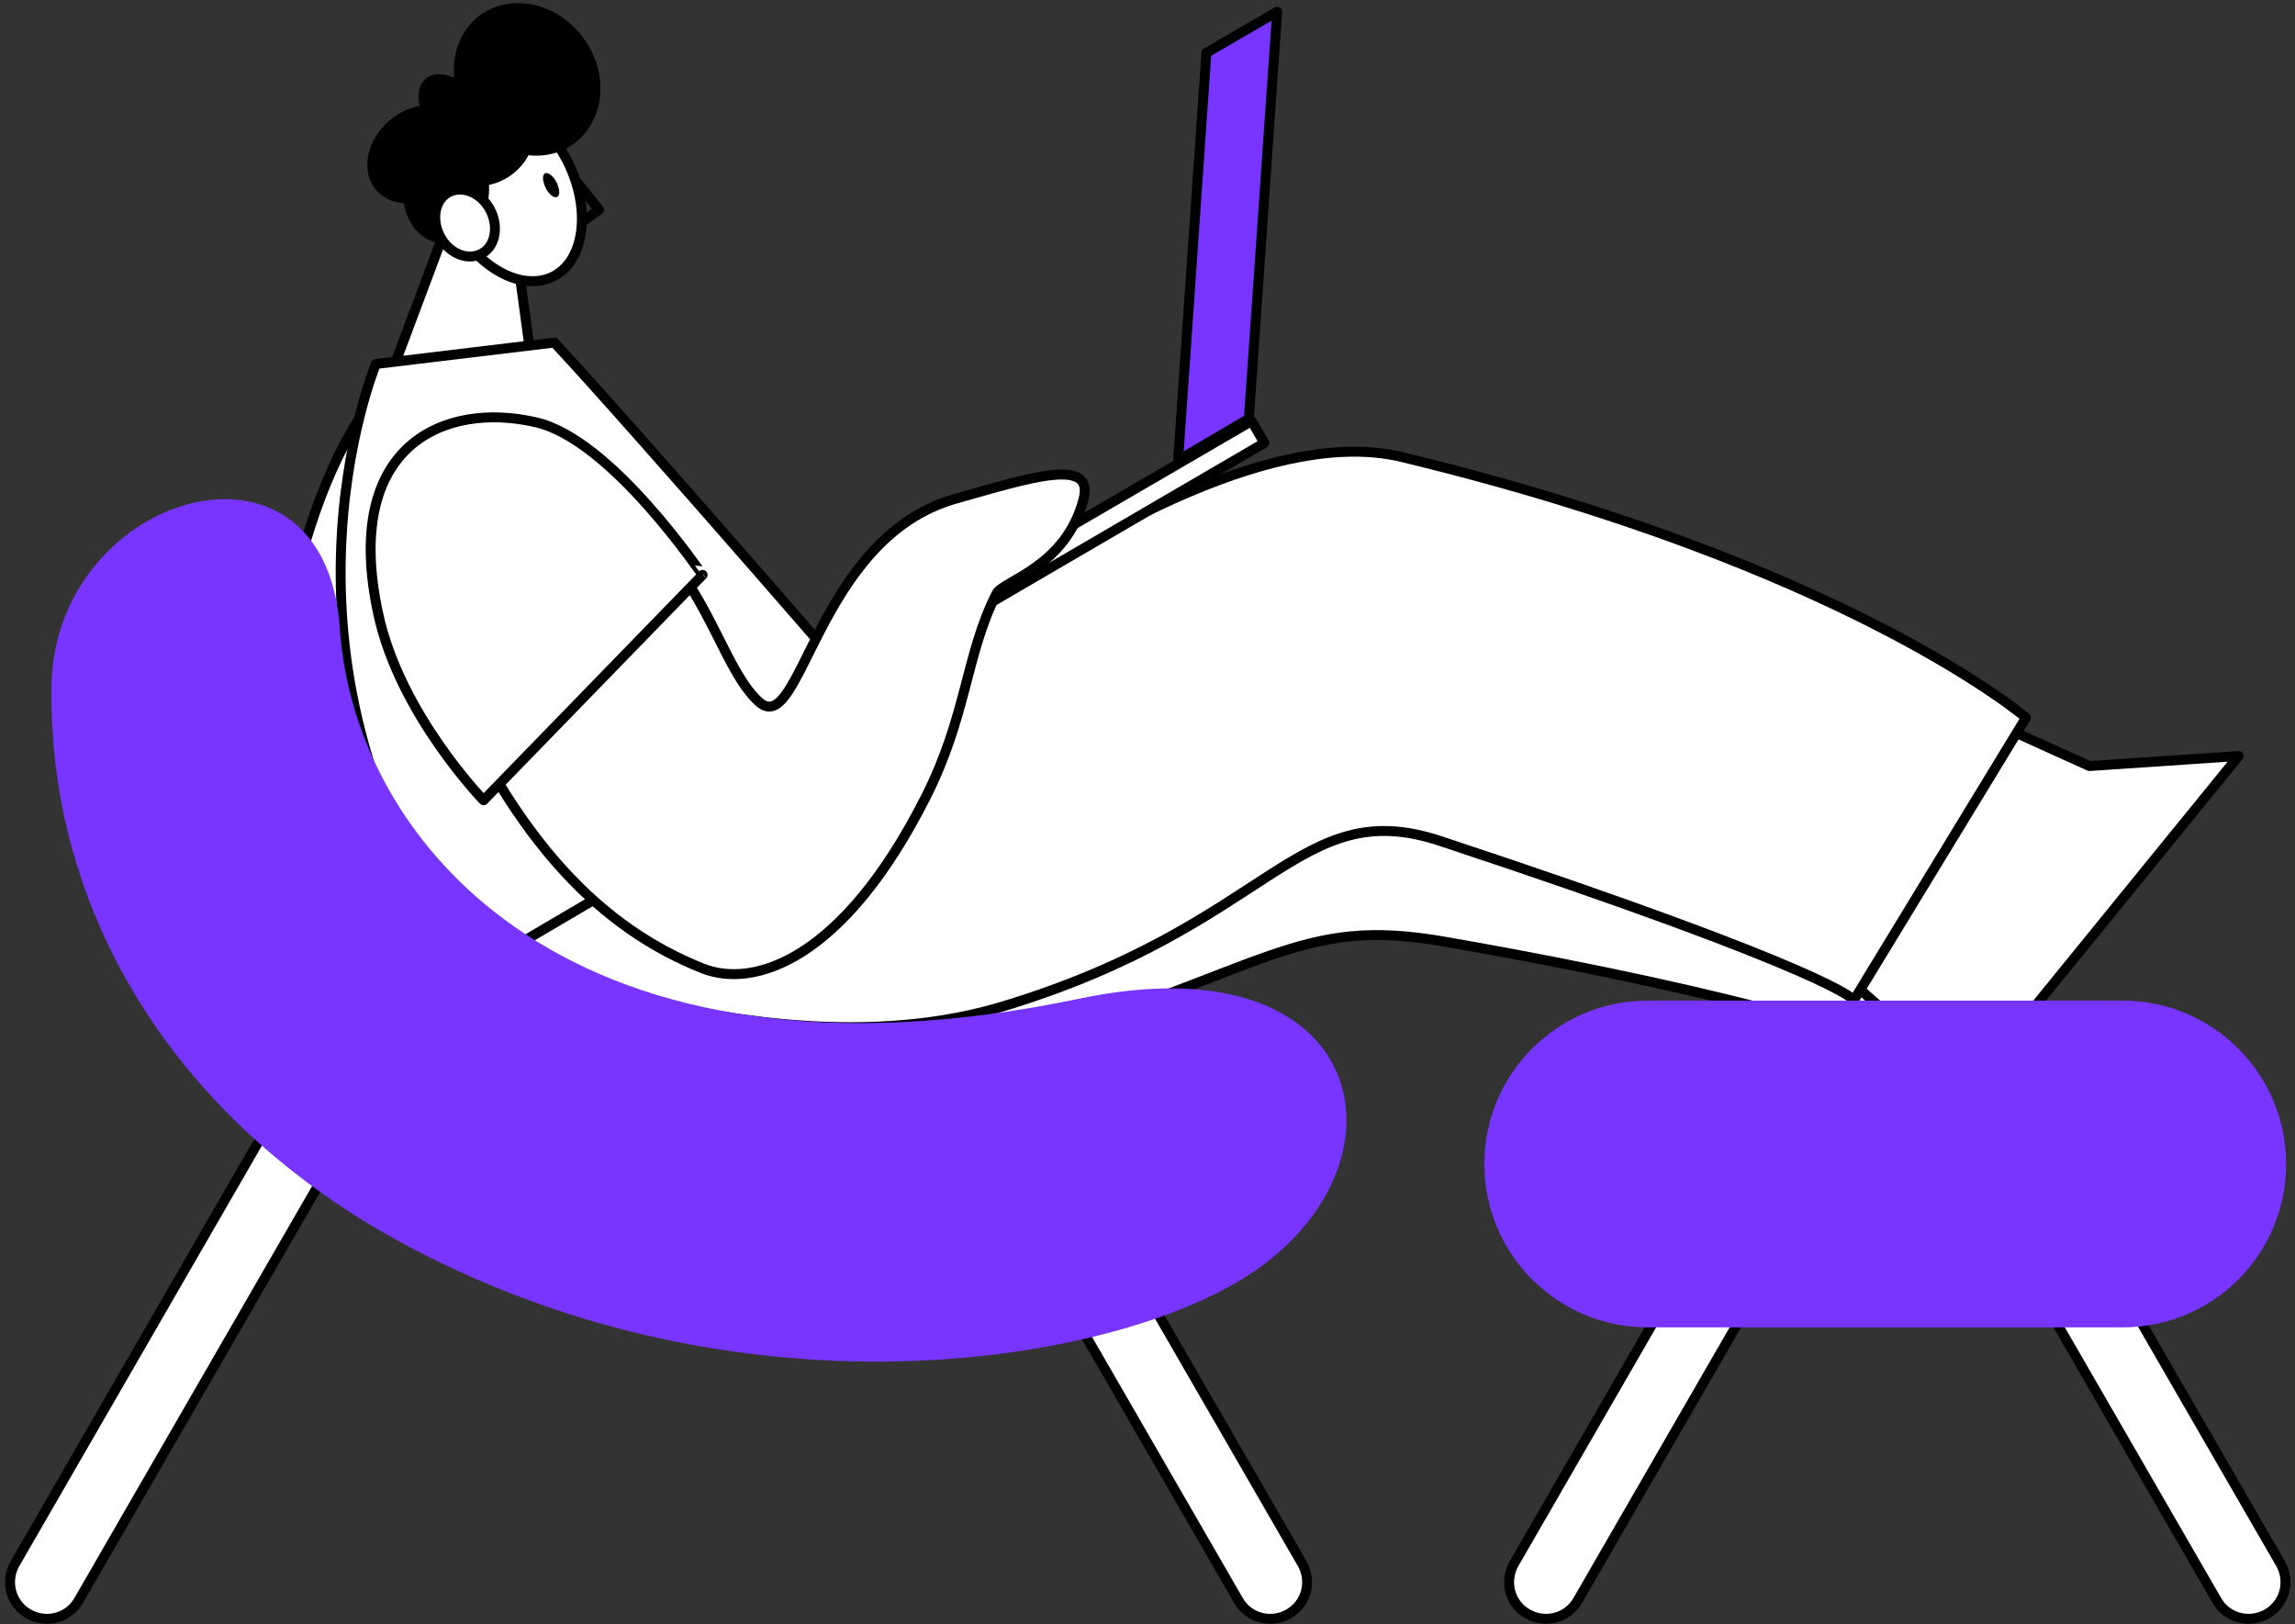 <svg width="301" height="213" viewBox="0 0 301 213" fill="none" xmlns="http://www.w3.org/2000/svg">
<rect x="0" y="0" width="301" height="213" fill="#333333" stroke="none"/>
<path fill-rule="evenodd" clip-rule="evenodd" d="M58.157 30.743L50.556 51.032L69.648 47.022L67.553 31.581L58.157 30.743Z" fill="white" stroke="black" stroke-width="1.3" stroke-linecap="round" stroke-linejoin="round"/>
<path fill-rule="evenodd" clip-rule="evenodd" d="M74.496 22.424L78.566 27.511L75.573 29.666L74.496 22.424Z" stroke="black" stroke-width="1.3" stroke-linecap="round" stroke-linejoin="round"/>
<path fill-rule="evenodd" clip-rule="evenodd" d="M61.149 13.746C65.339 11.651 71.264 14.943 74.436 21.167C77.548 27.391 76.71 34.154 72.581 36.249C68.391 38.344 62.466 35.052 59.294 28.828C56.122 22.603 56.96 15.84 61.149 13.746Z" fill="white" stroke="black" stroke-width="1.3" stroke-linecap="round" stroke-linejoin="round"/>
<path d="M76.531 5.007C79.943 9.676 79.344 15.84 75.275 18.833C71.205 21.825 65.1 20.449 61.748 15.78C58.337 11.112 58.935 4.948 63.005 1.955C67.135 -0.978 73.18 0.399 76.531 5.007Z" fill="black"/>
<path d="M73 23.92C73.419 24.818 73.479 25.656 73.06 25.835C72.641 26.015 71.983 25.476 71.564 24.638C71.145 23.741 71.085 22.903 71.504 22.723C71.863 22.544 72.581 23.082 73 23.92Z" fill="black"/>
<path d="M50.975 15.9C53.968 13.267 58.098 13.027 60.192 15.421C62.287 17.815 61.629 21.885 58.636 24.519C55.644 27.152 51.514 27.391 49.419 24.997C47.265 22.603 47.983 18.534 50.975 15.9Z" fill="black"/>
<path d="M58.396 10.933C61.807 8.539 66.476 9.257 68.87 12.608C71.264 15.96 70.366 20.628 66.954 23.022C63.543 25.416 58.875 24.698 56.481 21.346C54.147 17.995 54.984 13.327 58.396 10.933Z" fill="black"/>
<path d="M55.823 10.334C57.439 8.958 60.551 10.035 62.765 12.668C64.98 15.302 65.518 18.534 63.902 19.91C62.286 21.287 59.174 20.209 56.96 17.576C54.745 14.943 54.207 11.651 55.823 10.334Z" fill="black"/>
<path d="M59.414 18.414C62.466 18.833 64.561 22.184 64.082 25.895C63.603 29.606 60.671 32.299 57.618 31.88C54.566 31.461 52.471 28.11 52.95 24.399C53.429 20.688 56.361 17.995 59.414 18.414Z" fill="black"/>
<path fill-rule="evenodd" clip-rule="evenodd" d="M58.935 25.177C60.791 24.279 63.185 25.357 64.322 27.571C65.459 29.845 64.92 32.419 63.065 33.316C61.21 34.214 58.816 33.197 57.678 30.922C56.541 28.648 57.08 26.075 58.935 25.177Z" fill="white" stroke="black" stroke-width="1.3" stroke-linecap="round" stroke-linejoin="round"/>
<path fill-rule="evenodd" clip-rule="evenodd" d="M63.843 130.274C63.843 130.274 101.488 146.792 131.473 137.755C166.904 127.042 170.077 120.099 189.528 123.51C231.722 130.872 246.984 136.977 246.984 136.977L269.547 99.93C269.547 99.93 242.435 79.82 183.962 65.635C152.002 57.975 90.715 115.91 90.715 115.91L63.843 130.274Z" fill="white" stroke="black" stroke-width="1.3" stroke-linecap="round" stroke-linejoin="round"/>
<path fill-rule="evenodd" clip-rule="evenodd" d="M227.771 115.491L258.355 142.483L293.606 99.151L274.036 100.468L243.213 86.523L227.771 115.491Z" fill="white" stroke="black" stroke-width="1.3" stroke-linecap="round" stroke-linejoin="round"/>
<path fill-rule="evenodd" clip-rule="evenodd" d="M37.39 94.902C37.39 94.902 30.387 123.271 51.694 157.685C58.457 168.637 66.836 165.106 70.846 165.406C74.856 165.705 64.801 95.261 64.801 95.261C64.801 95.261 37.39 95.62 37.39 94.902Z" fill="white" stroke="black" stroke-width="1.3" stroke-linecap="round" stroke-linejoin="round"/>
<path fill-rule="evenodd" clip-rule="evenodd" d="M77.189 65.755C81.439 54.204 59.055 35.77 47.025 55.042C36.372 71.98 35.414 98.733 35.414 98.733C35.414 98.733 57.858 98.254 63.125 92.867C70.367 85.506 72.341 78.922 77.189 65.755Z" fill="white" stroke="black" stroke-width="1.3" stroke-linecap="round" stroke-linejoin="round"/>
<path fill-rule="evenodd" clip-rule="evenodd" d="M63.843 124.528C63.843 124.528 101.488 141.046 131.473 132.009C166.904 121.296 170.136 104.119 188.869 110.284C241.118 127.58 243.153 131.171 243.153 131.171L265.717 94.124C265.717 94.124 242.375 74.074 183.902 59.95C152.062 52.229 90.775 110.164 90.775 110.164L63.843 124.528Z" fill="white" stroke="black" stroke-width="1.3" stroke-linecap="round" stroke-linejoin="round"/>
<path fill-rule="evenodd" clip-rule="evenodd" d="M167.503 1.536L158.226 6.923L154.516 60.369L163.792 54.922L167.503 1.536Z" fill="#7835FF" stroke="black" stroke-width="1.3" stroke-linecap="round" stroke-linejoin="round"/>
<path fill-rule="evenodd" clip-rule="evenodd" d="M165.828 58.094L164.152 55.222L117.888 82.154L119.563 85.087L165.828 58.094Z" fill="white" stroke="black" stroke-width="1.3" stroke-linecap="round" stroke-linejoin="round"/>
<path fill-rule="evenodd" clip-rule="evenodd" d="M49.299 47.74C49.299 47.74 32.661 87.78 62.526 127.042L116.87 95.082C116.87 95.082 83.054 56 72.7 44.927L49.299 47.74Z" fill="white" stroke="black" stroke-width="1.3" stroke-linecap="round" stroke-linejoin="round"/>
<path fill-rule="evenodd" clip-rule="evenodd" d="M69.05 57.795C57.379 53.905 49 67.072 57.918 87.9C67.733 110.882 79.224 121.835 92.092 126.982C98.915 129.735 110.646 125.845 121.419 104.538C126.805 93.885 126.685 85.745 130.695 77.845C131.533 76.169 139.852 74.374 142.127 65.396C143.503 59.89 134.945 62.703 125.369 65.396C106.995 70.543 105.08 97.117 99.514 92.029C95.264 88.139 93.349 79.162 86.466 71.381C80.96 65.336 74.975 59.77 69.05 57.795Z" fill="white" stroke="black" stroke-width="1.3" stroke-linecap="round" stroke-linejoin="round"/>
<path fill-rule="evenodd" clip-rule="evenodd" d="M70.367 55.401C58.397 52.588 44.811 58.274 49.599 80.478C52.412 93.645 63.424 104.957 63.424 104.957L92.152 75.391C92.092 75.451 80.302 57.735 70.367 55.401Z" fill="white" stroke="black" stroke-width="1.3" stroke-linecap="round" stroke-linejoin="round"/>
<path fill-rule="evenodd" clip-rule="evenodd" d="M46.845 146.613C48.162 144.279 47.384 141.346 45.05 140.029C42.716 138.712 39.783 139.491 38.466 141.825L1.958 205.086C0.641 207.42 1.419 210.353 3.753 211.67C6.088 212.986 9.02 212.208 10.337 209.874L46.845 146.613Z" fill="white" stroke="black" stroke-width="1.3" stroke-linecap="round" stroke-linejoin="round"/>
<path fill-rule="evenodd" clip-rule="evenodd" d="M246.804 140.807C248.121 138.473 247.343 135.54 245.009 134.224C242.675 132.907 239.742 133.685 238.425 136.019L198.565 205.086C197.249 207.42 198.027 210.353 200.361 211.669C202.695 212.986 205.628 212.208 206.944 209.874L246.804 140.807Z" fill="white" stroke="black" stroke-width="1.3" stroke-linecap="round" stroke-linejoin="round"/>
<path fill-rule="evenodd" clip-rule="evenodd" d="M126.925 148.408C125.608 146.074 126.386 143.141 128.72 141.825C131.054 140.508 133.987 141.286 135.304 143.62L170.795 205.086C172.111 207.42 171.333 210.353 168.999 211.67C166.665 212.986 163.732 212.208 162.416 209.874L126.925 148.408Z" fill="white" stroke="black" stroke-width="1.3" stroke-linecap="round" stroke-linejoin="round"/>
<path fill-rule="evenodd" clip-rule="evenodd" d="M251.293 141.585C249.976 139.251 250.754 136.318 253.088 135.002C255.423 133.685 258.355 134.463 259.672 136.797L299.113 205.086C300.43 207.42 299.652 210.353 297.318 211.669C294.983 212.986 292.051 212.208 290.734 209.874L251.293 141.585Z" fill="white" stroke="black" stroke-width="1.3" stroke-linecap="round" stroke-linejoin="round"/>
<path fill-rule="evenodd" clip-rule="evenodd" d="M6.746 90.114C6.387 120.877 24.042 147.271 52.172 162.712C95.084 186.233 142.186 179.59 161.817 168.398C186.296 154.513 180.909 122.673 141.468 130.992C75.453 144.817 46.486 110.882 44.571 82.453C42.715 54.084 7.045 64.439 6.746 90.114Z" fill="#7835FF"/>
<path fill-rule="evenodd" clip-rule="evenodd" d="M299.831 152.658C299.831 140.807 290.195 131.231 278.405 131.231H216.101C204.251 131.231 194.675 140.867 194.675 152.658C194.675 164.508 204.311 174.084 216.101 174.084H278.405C290.255 174.084 299.831 164.508 299.831 152.658Z" fill="#7835FF"/>
</svg>
